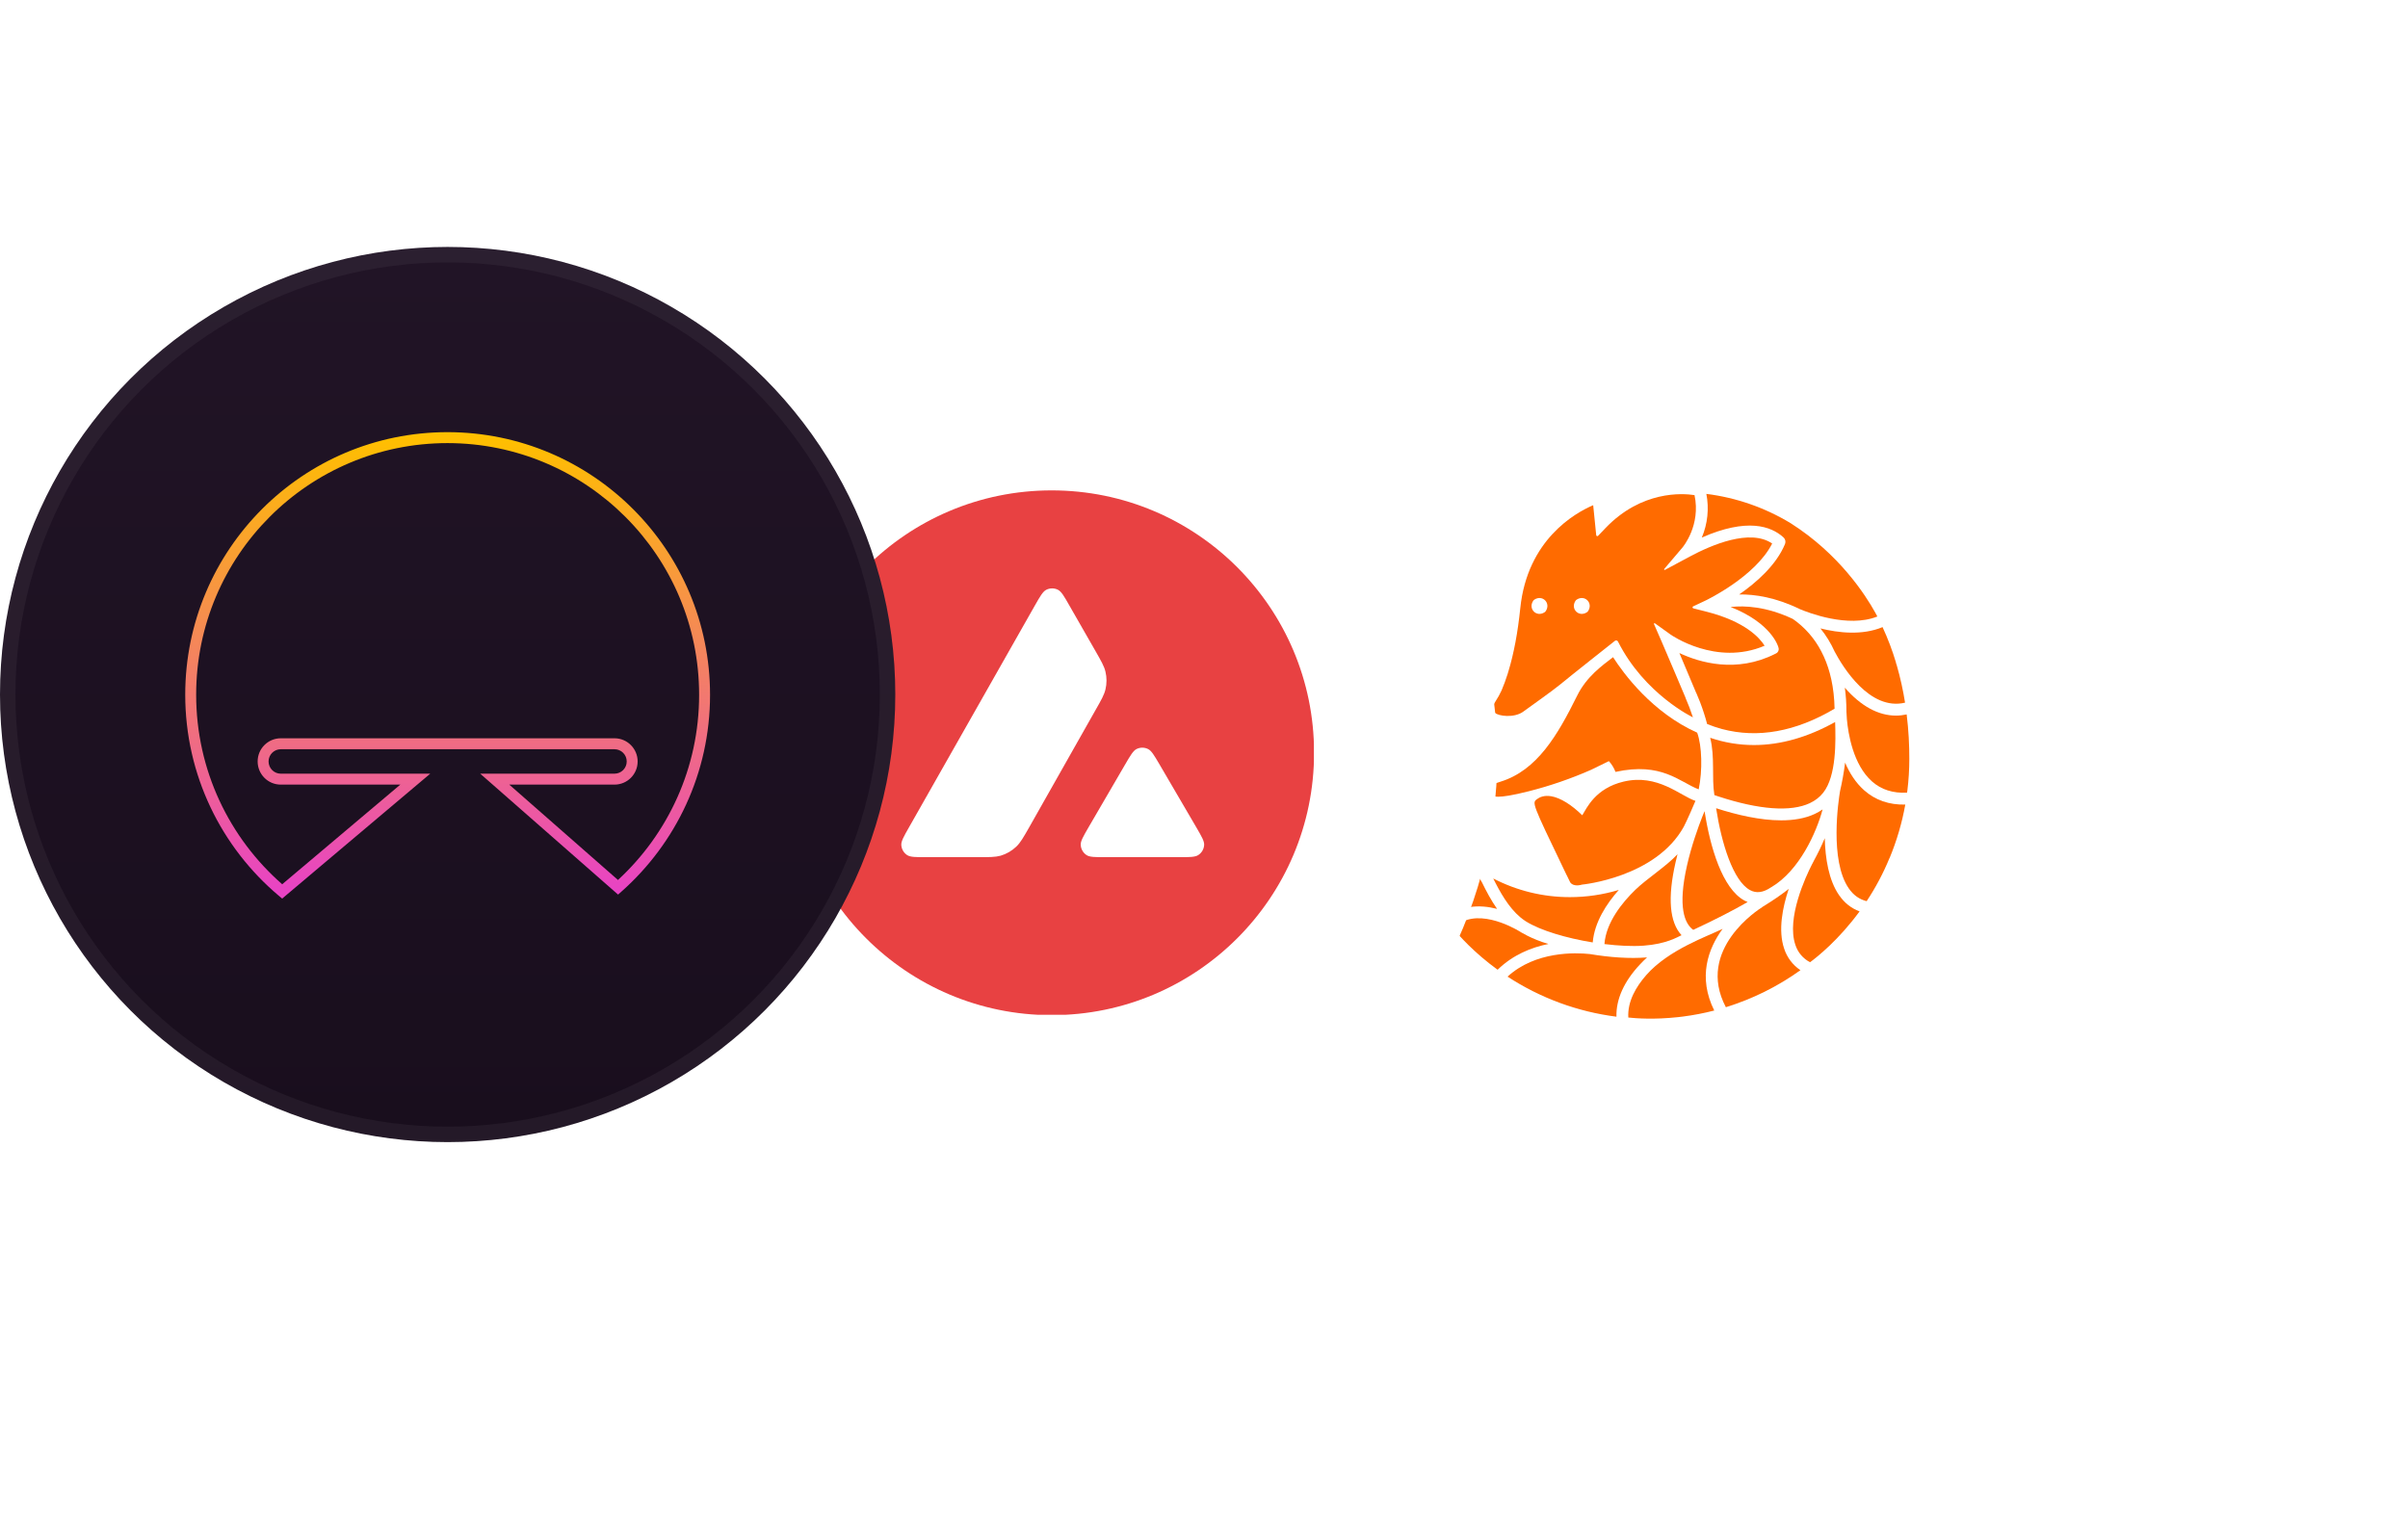 <svg width="156" height="98" viewBox="0 0 156 98" fill="none" xmlns="http://www.w3.org/2000/svg">
<g filter="url(#filter0_d_7700_11532)">
<circle cx="107" cy="45" r="29" fill="white"/>
<circle cx="107" cy="45" r="28.5" stroke="white" stroke-opacity="0.05"/>
<g clip-path="url(#clip0_7700_11532)">
<path d="M96.739 52.918C96.816 53.06 96.864 53.163 96.885 53.209C97.375 54.16 97.976 55.117 98.797 55.66L98.877 55.712C99.806 56.286 101.47 56.785 103.183 57.062C103.297 55.739 104.088 54.542 104.873 53.66C103.847 53.969 102.782 54.126 101.71 54.127C99.98 54.13 98.274 53.715 96.738 52.918H96.739ZM109.838 47.89C108.863 47.577 107.4 46.112 105.178 46.643C103.347 47.08 102.796 48.358 102.505 48.824C101.822 48.15 101.096 47.693 100.494 47.591C100.038 47.513 99.737 47.652 99.566 47.782C99.254 48.019 99.246 48.028 101.32 52.34L101.493 52.7C101.496 52.706 101.5 52.711 101.505 52.717L101.691 53.102C101.691 53.102 101.81 53.505 102.499 53.315C102.499 53.315 107.273 52.858 109.088 49.554C109.244 49.272 109.846 47.894 109.838 47.891V47.89ZM90.96 42.125C90.974 41.849 90.957 41.233 90.561 40.916C90.242 42.087 90.058 43.292 90.014 44.505C90.334 44.534 90.684 44.655 91.037 44.93C90.949 44.359 90.76 43.394 90.96 42.125V42.125ZM108.937 56.594C108.158 55.751 108.025 54.172 108.547 51.883C108.588 51.704 108.632 51.526 108.677 51.347C107.938 52.142 106.702 52.918 105.942 53.654C105.102 54.466 104.043 55.769 103.942 57.168C104.838 57.276 105.718 57.327 106.486 57.271C107.96 57.162 108.671 56.714 108.937 56.594ZM117.934 36.715C118.304 37.175 118.614 37.679 118.856 38.218C119.388 39.219 121.124 42.073 123.417 41.527C123.292 40.736 123.115 39.919 122.876 39.091C122.859 39.042 122.843 38.994 122.825 38.945L122.833 38.942C122.598 38.152 122.306 37.38 121.96 36.632C120.643 37.183 119.096 37.005 117.934 36.716V36.715ZM115.542 30.82C115.601 30.873 115.641 30.943 115.659 31.02C115.676 31.097 115.669 31.178 115.639 31.251C115.07 32.623 113.776 33.752 112.67 34.516C113.684 34.501 115.026 34.701 116.597 35.464C117.098 35.677 119.716 36.71 121.622 35.944C121.617 35.933 121.609 35.921 121.604 35.909C121.566 35.835 121.525 35.762 121.485 35.689C120.843 34.53 119.137 31.889 116.005 29.899C114.339 28.889 112.479 28.241 110.545 28C110.73 28.951 110.628 29.936 110.25 30.829C113.175 29.544 114.733 30.082 115.542 30.82V30.82ZM109.695 56.248C111.129 55.581 112.286 54.982 113.219 54.445C113.142 54.414 113.07 54.381 113.005 54.345C111.583 53.568 110.788 50.893 110.43 48.557C110.379 48.69 110.326 48.821 110.268 48.951C110.021 49.585 109.583 50.79 109.294 52.063C108.674 54.786 109.14 55.847 109.695 56.248V56.248ZM118.887 42.782C117.101 43.775 115.341 44.273 113.627 44.273C112.663 44.274 111.705 44.114 110.793 43.802C111.11 45.074 110.879 46.356 111.065 47.516C111.153 47.546 111.241 47.577 111.33 47.604C113.964 48.468 116.011 48.618 117.247 48.038C117.602 47.872 117.888 47.647 118.114 47.362C118.98 46.272 118.927 43.998 118.887 42.782Z" fill="#FF6B00"/>
<path d="M114.747 53.483L114.749 53.486C116.585 52.403 117.688 49.901 118.076 48.443C117.916 48.554 117.748 48.652 117.572 48.734C116.939 49.031 116.192 49.152 115.393 49.152C114.033 49.152 112.523 48.801 111.177 48.366C111.521 50.617 112.271 53.069 113.373 53.671C113.786 53.896 114.234 53.835 114.747 53.483V53.483ZM110.594 42.911C110.908 43.038 111.228 43.145 111.554 43.234C113.874 43.853 116.327 43.412 118.851 41.919C118.825 40.526 118.553 39.419 118.157 38.544C118.05 38.339 117.992 38.21 117.985 38.193H117.985C117.551 37.357 116.919 36.639 116.146 36.101C114.433 35.296 113.03 35.226 112.113 35.328C114.737 36.359 115.184 37.845 115.204 37.917L115.221 37.979C115.262 38.119 115.197 38.267 115.066 38.333L115.009 38.362C112.487 39.638 110.1 38.924 108.798 38.313C109.181 39.22 109.69 40.432 109.889 40.902L109.894 40.899C109.976 41.086 110.055 41.281 110.133 41.482L110.138 41.494C110.316 41.958 110.468 42.431 110.595 42.911H110.594ZM119.144 54.003C118.47 53.029 118.248 51.613 118.216 50.309C118.005 50.81 117.767 51.3 117.505 51.777L117.507 51.779C117.471 51.858 117.428 51.937 117.381 52.018C116.988 52.788 115.724 55.485 116.311 57.217C116.466 57.705 116.809 58.11 117.263 58.345C117.739 57.994 119.123 56.894 120.472 55.05C119.94 54.856 119.494 54.508 119.145 54.003H119.144ZM93.404 50.213C92.533 49.073 91.904 48.089 91.587 47.055C91.413 46.485 90.826 45.415 90 45.283C90.011 46.963 90.272 48.586 90.743 50.117C91.777 49.941 92.66 50.008 93.404 50.213Z" fill="#FF6B00"/>
<path d="M115.584 57.461C115.183 56.275 115.48 54.792 115.882 53.593C115.668 53.764 115.431 53.936 115.178 54.111L115.18 54.115C115.138 54.143 115.098 54.169 115.057 54.194C114.761 54.395 114.46 54.589 114.155 54.776L114.158 54.78C113.977 54.891 109.83 57.514 111.809 61.259C113.538 60.725 115.169 59.915 116.64 58.861C116.14 58.527 115.768 58.033 115.584 57.461ZM123.521 42.289C123.29 42.339 123.059 42.366 122.829 42.366C121.69 42.366 120.562 41.755 119.523 40.565L119.514 40.554C119.585 41.053 119.62 41.575 119.62 42.12C119.632 42.281 119.642 42.443 119.649 42.602C119.73 43.516 120.048 45.545 121.278 46.633C121.88 47.165 122.64 47.406 123.543 47.358L123.565 47.238C123.65 46.556 123.693 45.863 123.693 45.16C123.695 44.293 123.649 43.321 123.521 42.289V42.289Z" fill="#FF6B00"/>
<path d="M120.769 47.205C120.21 46.71 119.813 46.07 119.533 45.412C119.454 46.053 119.341 46.668 119.206 47.254C119.106 47.845 118.512 51.746 119.775 53.566C120.076 54.003 120.457 54.271 120.929 54.388C121.514 53.506 122.011 52.568 122.412 51.588L122.417 51.591C122.879 50.477 123.22 49.317 123.432 48.13C122.389 48.156 121.494 47.847 120.77 47.206L120.769 47.205ZM96.987 54.889C96.602 54.337 96.282 53.733 96 53.155C95.519 52.315 94.062 50.394 90.993 50.853C91.616 52.584 92.514 54.183 93.635 55.6C94.553 54.633 95.843 54.595 96.987 54.888V54.889ZM106.703 58.032C105.583 58.125 104.269 58.029 102.997 57.815C102.068 57.716 99.478 57.62 97.666 59.277C99.79 60.666 102.202 61.554 104.72 61.874C104.689 60.745 105.212 59.581 106.253 58.478C106.397 58.324 106.547 58.175 106.703 58.032V58.032ZM98.428 56.336C98.006 56.083 95.504 54.683 94.152 56.167C94.527 56.627 95.493 57.72 97.021 58.831C98.018 57.859 99.216 57.382 100.311 57.162C99.183 56.832 98.448 56.349 98.428 56.336ZM111.597 56.181C110.653 56.655 108.109 57.516 106.652 59.177C106 59.922 105.428 60.875 105.489 61.928C106.003 61.984 107.179 62.069 108.715 61.902L108.941 61.875L109.033 61.864C109.721 61.775 110.396 61.644 111.056 61.474C109.983 59.313 110.655 57.476 111.597 56.181ZM96.661 47.53C96.709 47.568 96.79 47.622 97.055 47.622C97.374 47.622 97.956 47.543 99.065 47.261C100.436 46.912 101.776 46.449 103.071 45.88C103.249 45.797 103.704 45.575 104.231 45.315C104.416 45.519 104.561 45.755 104.658 46.013C107.654 45.358 108.793 46.659 110.048 47.145C110.304 45.921 110.262 44.318 109.95 43.471C107.039 42.17 105.184 39.647 104.5 38.58C103.814 39.111 102.794 39.821 102.174 41.075C100.913 43.624 99.582 45.917 97.206 46.647C96.799 46.772 96.535 46.873 96.5 47.167C96.494 47.237 96.505 47.306 96.534 47.37C96.562 47.433 96.606 47.489 96.661 47.53V47.53Z" fill="#FF6B00"/>
<path d="M98.676 42.114C99.37 41.613 100.623 40.72 101.062 40.359C101.858 39.704 104.063 37.963 104.619 37.523C104.685 37.47 104.783 37.494 104.821 37.569C106.54 40.987 109.675 42.478 109.675 42.478C109.534 42.046 109.372 41.621 109.19 41.206L109.195 41.205L108.538 39.655L108.121 38.676C107.966 38.31 107.81 37.944 107.652 37.579L107.152 36.435C107.135 36.396 107.178 36.362 107.214 36.386L108.227 37.115C108.257 37.137 111.182 39.18 114.319 37.837C114.001 37.331 113.063 36.27 110.555 35.633L109.7 35.416C109.638 35.4 109.63 35.316 109.688 35.289L110.486 34.913C110.52 34.898 113.719 33.372 114.809 31.216C113.377 30.235 110.877 31.307 109.47 32.062L107.865 32.923C107.826 32.944 107.788 32.896 107.816 32.863L108.996 31.476C109.046 31.416 110.194 30.022 109.778 28.079C108.998 27.959 106.344 27.773 104 30.225L103.532 30.715C103.523 30.725 103.511 30.732 103.498 30.735C103.484 30.739 103.47 30.738 103.457 30.734C103.444 30.729 103.433 30.721 103.424 30.71C103.416 30.699 103.411 30.686 103.409 30.673L103.213 28.733C102.042 29.233 98.947 30.967 98.49 35.406C98.328 36.986 98.072 38.342 97.722 39.496L97.72 39.495L97.674 39.658C97.559 40.024 97.426 40.385 97.276 40.738C97.165 40.981 97.035 41.215 96.888 41.438C96.63 41.822 96.746 42.079 96.852 42.185C97.06 42.398 98.086 42.538 98.676 42.114ZM102.149 34.848C102.669 34.514 103.221 35.066 102.888 35.586C102.866 35.621 102.835 35.652 102.801 35.674C102.28 36.008 101.728 35.455 102.062 34.934C102.084 34.9 102.114 34.871 102.149 34.847V34.848ZM99.408 34.848C99.928 34.514 100.479 35.066 100.146 35.586C100.124 35.621 100.093 35.652 100.059 35.674C99.538 36.008 98.987 35.455 99.321 34.934C99.343 34.9 99.372 34.871 99.407 34.847L99.408 34.848Z" fill="#FF6B00"/>
</g>
</g>
<g filter="url(#filter1_d_7700_11532)">
<circle cx="68" cy="45" r="29" fill="white"/>
<circle cx="68" cy="45" r="28.5" stroke="white" stroke-opacity="0.05"/>
<g clip-path="url(#clip1_7700_11532)">
<path d="M78.605 33.583H57.612V52.662H78.605V33.583Z" fill="white"/>
<path fill-rule="evenodd" clip-rule="evenodd" d="M85.131 44.773C85.131 54.162 77.52 61.773 68.131 61.773C58.742 61.773 51.131 54.162 51.131 44.773C51.131 35.384 58.742 27.773 68.131 27.773C77.52 27.773 85.131 35.384 85.131 44.773ZM63.314 51.538H60.015C59.322 51.538 58.979 51.538 58.77 51.404C58.545 51.258 58.407 51.016 58.39 50.748C58.378 50.502 58.549 50.201 58.891 49.6L67.038 35.241C67.384 34.632 67.56 34.327 67.781 34.214C68.019 34.093 68.303 34.093 68.541 34.214C68.762 34.327 68.938 34.632 69.284 35.241L70.959 38.165L70.968 38.18C71.342 38.834 71.532 39.165 71.615 39.514C71.707 39.894 71.707 40.294 71.615 40.675C71.531 41.025 71.343 41.359 70.963 42.023L66.684 49.587L66.673 49.607C66.296 50.266 66.105 50.601 65.841 50.853C65.552 51.129 65.206 51.329 64.826 51.442C64.479 51.538 64.091 51.538 63.314 51.538ZM71.646 51.538H76.373C77.07 51.538 77.421 51.538 77.63 51.4C77.856 51.254 77.998 51.008 78.01 50.74C78.022 50.502 77.855 50.213 77.527 49.647C77.515 49.627 77.504 49.608 77.492 49.588L75.124 45.537L75.097 45.491C74.765 44.928 74.597 44.644 74.381 44.534C74.143 44.413 73.863 44.413 73.625 44.534C73.408 44.647 73.233 44.944 72.886 45.541L70.526 49.592L70.518 49.606C70.173 50.202 70 50.5 70.013 50.744C70.029 51.012 70.167 51.258 70.393 51.404C70.597 51.538 70.948 51.538 71.646 51.538Z" fill="#E84142"/>
</g>
</g>
<circle cx="29" cy="45" r="29" fill="url(#paint0_linear_7700_11532)"/>
<circle cx="29" cy="45" r="28.5" stroke="white" stroke-opacity="0.05"/>
<path fill-rule="evenodd" clip-rule="evenodd" d="M28.995 28.709C19.999 28.709 12.708 36.006 12.708 45.01C12.708 49.907 14.864 54.3 18.282 57.293L25.934 50.837H18.19C17.355 50.837 16.691 50.158 16.691 49.336C16.691 48.501 17.369 47.835 18.19 47.835H39.81C40.645 47.835 41.309 48.514 41.309 49.336C41.309 50.172 40.631 50.837 39.81 50.837H32.993L40.035 57.015C43.264 54.037 45.292 49.766 45.292 45.02C45.292 36.016 37.992 28.719 28.995 28.709ZM12 45.01C12 35.614 19.608 28 28.995 28H28.995C38.382 28.01 46 35.624 46 45.02C46 50.09 43.782 54.64 40.274 57.755L40.041 57.962L31.111 50.128H39.81C40.244 50.128 40.601 49.776 40.601 49.336C40.601 48.902 40.25 48.544 39.81 48.544H18.19C17.756 48.544 17.399 48.896 17.399 49.336C17.399 49.77 17.75 50.128 18.19 50.128H27.873L18.279 58.222L18.051 58.029C14.35 54.905 12 50.232 12 45.01Z" fill="url(#paint1_linear_7700_11532)"/>
<defs>
<filter id="filter0_d_7700_11532" x="58" y="0" width="98" height="98" filterUnits="userSpaceOnUse" color-interpolation-filters="sRGB">
<feFlood flood-opacity="0" result="BackgroundImageFix"/>
<feColorMatrix in="SourceAlpha" type="matrix" values="0 0 0 0 0 0 0 0 0 0 0 0 0 0 0 0 0 0 127 0" result="hardAlpha"/>
<feOffset dy="4"/>
<feGaussianBlur stdDeviation="10"/>
<feComposite in2="hardAlpha" operator="out"/>
<feColorMatrix type="matrix" values="0 0 0 0 0 0 0 0 0 0 0 0 0 0 0 0 0 0 0.26 0"/>
<feBlend mode="normal" in2="BackgroundImageFix" result="effect1_dropShadow_7700_11532"/>
<feBlend mode="normal" in="SourceGraphic" in2="effect1_dropShadow_7700_11532" result="shape"/>
</filter>
<filter id="filter1_d_7700_11532" x="19" y="0" width="98" height="98" filterUnits="userSpaceOnUse" color-interpolation-filters="sRGB">
<feFlood flood-opacity="0" result="BackgroundImageFix"/>
<feColorMatrix in="SourceAlpha" type="matrix" values="0 0 0 0 0 0 0 0 0 0 0 0 0 0 0 0 0 0 127 0" result="hardAlpha"/>
<feOffset dy="4"/>
<feGaussianBlur stdDeviation="10"/>
<feComposite in2="hardAlpha" operator="out"/>
<feColorMatrix type="matrix" values="0 0 0 0 0 0 0 0 0 0 0 0 0 0 0 0 0 0 0.26 0"/>
<feBlend mode="normal" in2="BackgroundImageFix" result="effect1_dropShadow_7700_11532"/>
<feBlend mode="normal" in="SourceGraphic" in2="effect1_dropShadow_7700_11532" result="shape"/>
</filter>
<linearGradient id="paint0_linear_7700_11532" x1="29" y1="16" x2="29" y2="74" gradientUnits="userSpaceOnUse">
<stop stop-color="#211426"/>
<stop offset="1" stop-color="#190E1D"/>
</linearGradient>
<linearGradient id="paint1_linear_7700_11532" x1="29" y1="28.354" x2="29" y2="57.759" gradientUnits="userSpaceOnUse">
<stop stop-color="#FFBF00"/>
<stop offset="1" stop-color="#E843C4"/>
</linearGradient>
<clipPath id="clip0_7700_11532">
<rect width="33.736" height="34" fill="white" transform="translate(90 28)"/>
</clipPath>
<clipPath id="clip1_7700_11532">
<rect width="34" height="34" fill="white" transform="translate(51.12 27.75)"/>
</clipPath>
</defs>
</svg>
